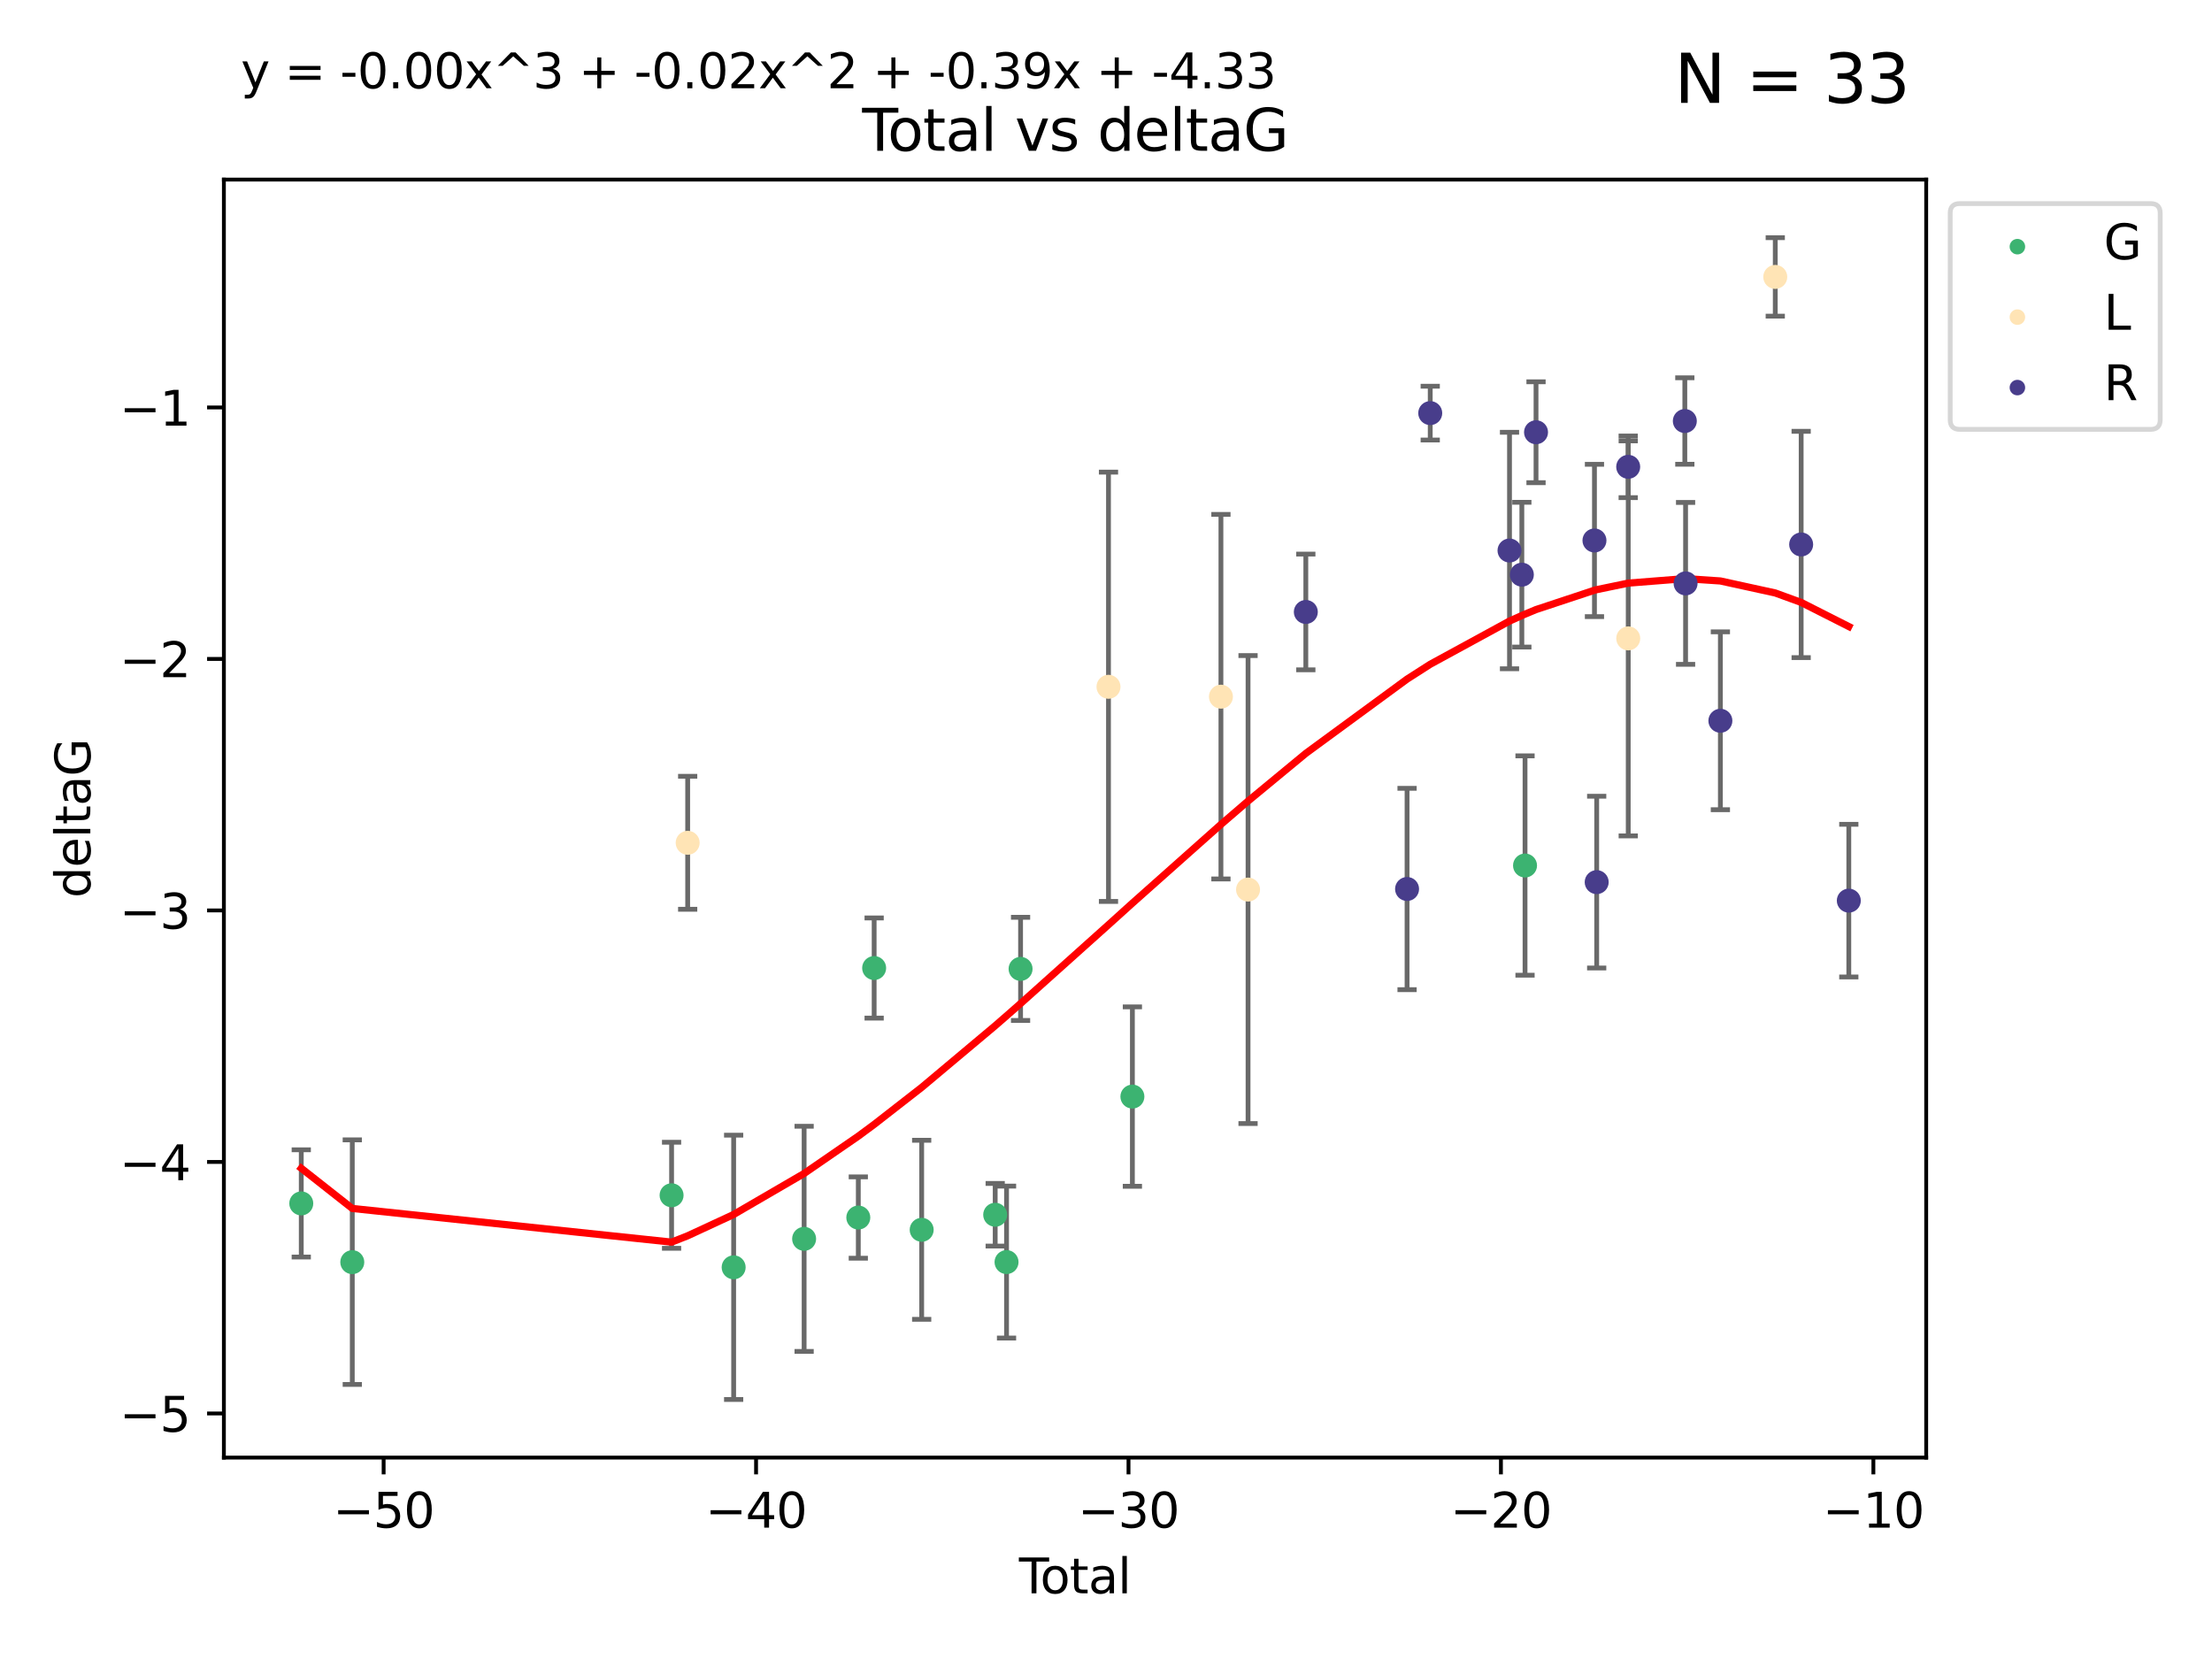 <?xml version="1.0" encoding="utf-8" standalone="no"?>
<!DOCTYPE svg PUBLIC "-//W3C//DTD SVG 1.1//EN"
  "http://www.w3.org/Graphics/SVG/1.1/DTD/svg11.dtd">
<svg xmlns:xlink="http://www.w3.org/1999/xlink" width="460.8pt" height="345.6pt" viewBox="0 0 460.8 345.6" xmlns="http://www.w3.org/2000/svg" version="1.1">
 <defs>
  <style type="text/css">*{stroke-linejoin: round; stroke-linecap: butt}</style>
 </defs>
 <g id="figure_1">
  <g id="patch_1">
   <path d="M 0 345.6 
L 460.8 345.6 
L 460.8 0 
L 0 0 
z
" style="fill: #ffffff"/>
  </g>
  <g id="axes_1">
   <g id="patch_2">
    <path d="M 46.64 303.64 
L 401.26 303.64 
L 401.26 37.411 
L 46.64 37.411 
z
" style="fill: #ffffff"/>
   </g>
   <g id="PathCollection_1">
    <defs>
     <path id="mf0b1d9204d" d="M 0 1.118 
C 0.297 1.118 0.581 1 0.791 0.791 
C 1 0.581 1.118 0.297 1.118 0 
C 1.118 -0.297 1 -0.581 0.791 -0.791 
C 0.581 -1 0.297 -1.118 0 -1.118 
C -0.297 -1.118 -0.581 -1 -0.791 -0.791 
C -1 -0.581 -1.118 -0.297 -1.118 0 
C -1.118 0.297 -1 0.581 -0.791 0.791 
C -0.581 1 -0.297 1.118 0 1.118 
z
" style="stroke: #3cb371"/>
    </defs>
    <g clip-path="url(#p04e2bbbabf)">
     <use xlink:href="#mf0b1d9204d" x="62.759" y="250.694" style="fill: #3cb371; stroke: #3cb371"/>
     <use xlink:href="#mf0b1d9204d" x="73.387" y="262.93" style="fill: #3cb371; stroke: #3cb371"/>
     <use xlink:href="#mf0b1d9204d" x="139.903" y="248.997" style="fill: #3cb371; stroke: #3cb371"/>
     <use xlink:href="#mf0b1d9204d" x="152.833" y="264.006" style="fill: #3cb371; stroke: #3cb371"/>
     <use xlink:href="#mf0b1d9204d" x="167.514" y="258.074" style="fill: #3cb371; stroke: #3cb371"/>
     <use xlink:href="#mf0b1d9204d" x="178.801" y="253.637" style="fill: #3cb371; stroke: #3cb371"/>
     <use xlink:href="#mf0b1d9204d" x="182.101" y="201.658" style="fill: #3cb371; stroke: #3cb371"/>
     <use xlink:href="#mf0b1d9204d" x="192.002" y="256.189" style="fill: #3cb371; stroke: #3cb371"/>
     <use xlink:href="#mf0b1d9204d" x="207.317" y="253.055" style="fill: #3cb371; stroke: #3cb371"/>
     <use xlink:href="#mf0b1d9204d" x="209.68" y="262.915" style="fill: #3cb371; stroke: #3cb371"/>
     <use xlink:href="#mf0b1d9204d" x="212.604" y="201.836" style="fill: #3cb371; stroke: #3cb371"/>
     <use xlink:href="#mf0b1d9204d" x="235.898" y="228.439" style="fill: #3cb371; stroke: #3cb371"/>
     <use xlink:href="#mf0b1d9204d" x="317.692" y="180.303" style="fill: #3cb371; stroke: #3cb371"/>
    </g>
   </g>
   <g id="PathCollection_2">
    <defs>
     <path id="ma7a6918a6d" d="M 0 1.118 
C 0.297 1.118 0.581 1 0.791 0.791 
C 1 0.581 1.118 0.297 1.118 0 
C 1.118 -0.297 1 -0.581 0.791 -0.791 
C 0.581 -1 0.297 -1.118 0 -1.118 
C -0.297 -1.118 -0.581 -1 -0.791 -0.791 
C -1 -0.581 -1.118 -0.297 -1.118 0 
C -1.118 0.297 -1 0.581 -0.791 0.791 
C -0.581 1 -0.297 1.118 0 1.118 
z
" style="stroke: #ffe4b5"/>
    </defs>
    <g clip-path="url(#p04e2bbbabf)">
     <use xlink:href="#ma7a6918a6d" x="143.255" y="175.57" style="fill: #ffe4b5; stroke: #ffe4b5"/>
     <use xlink:href="#ma7a6918a6d" x="230.919" y="143.071" style="fill: #ffe4b5; stroke: #ffe4b5"/>
     <use xlink:href="#ma7a6918a6d" x="254.342" y="145.132" style="fill: #ffe4b5; stroke: #ffe4b5"/>
     <use xlink:href="#ma7a6918a6d" x="259.991" y="185.314" style="fill: #ffe4b5; stroke: #ffe4b5"/>
     <use xlink:href="#ma7a6918a6d" x="339.192" y="132.989" style="fill: #ffe4b5; stroke: #ffe4b5"/>
     <use xlink:href="#ma7a6918a6d" x="369.82" y="57.685" style="fill: #ffe4b5; stroke: #ffe4b5"/>
    </g>
   </g>
   <g id="PathCollection_3">
    <defs>
     <path id="ma7324d2088" d="M 0 1.118 
C 0.297 1.118 0.581 1 0.791 0.791 
C 1 0.581 1.118 0.297 1.118 0 
C 1.118 -0.297 1 -0.581 0.791 -0.791 
C 0.581 -1 0.297 -1.118 0 -1.118 
C -0.297 -1.118 -0.581 -1 -0.791 -0.791 
C -1 -0.581 -1.118 -0.297 -1.118 0 
C -1.118 0.297 -1 0.581 -0.791 0.791 
C -0.581 1 -0.297 1.118 0 1.118 
z
" style="stroke: #483d8b"/>
    </defs>
    <g clip-path="url(#p04e2bbbabf)">
     <use xlink:href="#ma7324d2088" x="272.027" y="127.483" style="fill: #483d8b; stroke: #483d8b"/>
     <use xlink:href="#ma7324d2088" x="293.117" y="185.193" style="fill: #483d8b; stroke: #483d8b"/>
     <use xlink:href="#ma7324d2088" x="297.943" y="86.058" style="fill: #483d8b; stroke: #483d8b"/>
     <use xlink:href="#ma7324d2088" x="314.459" y="114.683" style="fill: #483d8b; stroke: #483d8b"/>
     <use xlink:href="#ma7324d2088" x="317.029" y="119.716" style="fill: #483d8b; stroke: #483d8b"/>
     <use xlink:href="#ma7324d2088" x="319.983" y="90.044" style="fill: #483d8b; stroke: #483d8b"/>
     <use xlink:href="#ma7324d2088" x="332.156" y="112.59" style="fill: #483d8b; stroke: #483d8b"/>
     <use xlink:href="#ma7324d2088" x="332.62" y="183.764" style="fill: #483d8b; stroke: #483d8b"/>
     <use xlink:href="#ma7324d2088" x="339.183" y="97.249" style="fill: #483d8b; stroke: #483d8b"/>
     <use xlink:href="#ma7324d2088" x="350.98" y="87.707" style="fill: #483d8b; stroke: #483d8b"/>
     <use xlink:href="#ma7324d2088" x="351.138" y="121.532" style="fill: #483d8b; stroke: #483d8b"/>
     <use xlink:href="#ma7324d2088" x="358.387" y="150.149" style="fill: #483d8b; stroke: #483d8b"/>
     <use xlink:href="#ma7324d2088" x="375.214" y="113.422" style="fill: #483d8b; stroke: #483d8b"/>
     <use xlink:href="#ma7324d2088" x="385.141" y="187.62" style="fill: #483d8b; stroke: #483d8b"/>
    </g>
   </g>
   <g id="matplotlib.axis_1">
    <g id="xtick_1">
     <g id="line2d_1">
      <defs>
       <path id="m989564a7c6" d="M 0 0 
L 0 3.5 
" style="stroke: #000000; stroke-width: 0.8"/>
      </defs>
      <g>
       <use xlink:href="#m989564a7c6" x="79.917" y="303.64" style="stroke: #000000; stroke-width: 0.8"/>
      </g>
     </g>
     <g id="text_1">
      <!-- −50 -->
      <g transform="translate(69.365 318.238)scale(0.1 -0.1)">
       <defs>
        <path id="DejaVuSans-2212" d="M 678 2272 
L 4684 2272 
L 4684 1741 
L 678 1741 
L 678 2272 
z
" transform="scale(0.016)"/>
        <path id="DejaVuSans-35" d="M 691 4666 
L 3169 4666 
L 3169 4134 
L 1269 4134 
L 1269 2991 
Q 1406 3038 1543 3061 
Q 1681 3084 1819 3084 
Q 2600 3084 3056 2656 
Q 3513 2228 3513 1497 
Q 3513 744 3044 326 
Q 2575 -91 1722 -91 
Q 1428 -91 1123 -41 
Q 819 9 494 109 
L 494 744 
Q 775 591 1075 516 
Q 1375 441 1709 441 
Q 2250 441 2565 725 
Q 2881 1009 2881 1497 
Q 2881 1984 2565 2268 
Q 2250 2553 1709 2553 
Q 1456 2553 1204 2497 
Q 953 2441 691 2322 
L 691 4666 
z
" transform="scale(0.016)"/>
        <path id="DejaVuSans-30" d="M 2034 4250 
Q 1547 4250 1301 3770 
Q 1056 3291 1056 2328 
Q 1056 1369 1301 889 
Q 1547 409 2034 409 
Q 2525 409 2770 889 
Q 3016 1369 3016 2328 
Q 3016 3291 2770 3770 
Q 2525 4250 2034 4250 
z
M 2034 4750 
Q 2819 4750 3233 4129 
Q 3647 3509 3647 2328 
Q 3647 1150 3233 529 
Q 2819 -91 2034 -91 
Q 1250 -91 836 529 
Q 422 1150 422 2328 
Q 422 3509 836 4129 
Q 1250 4750 2034 4750 
z
" transform="scale(0.016)"/>
       </defs>
       <use xlink:href="#DejaVuSans-2212"/>
       <use xlink:href="#DejaVuSans-35" x="83.789"/>
       <use xlink:href="#DejaVuSans-30" x="147.412"/>
      </g>
     </g>
    </g>
    <g id="xtick_2">
     <g id="line2d_2">
      <g>
       <use xlink:href="#m989564a7c6" x="157.502" y="303.64" style="stroke: #000000; stroke-width: 0.8"/>
      </g>
     </g>
     <g id="text_2">
      <!-- −40 -->
      <g transform="translate(146.95 318.238)scale(0.1 -0.1)">
       <defs>
        <path id="DejaVuSans-34" d="M 2419 4116 
L 825 1625 
L 2419 1625 
L 2419 4116 
z
M 2253 4666 
L 3047 4666 
L 3047 1625 
L 3713 1625 
L 3713 1100 
L 3047 1100 
L 3047 0 
L 2419 0 
L 2419 1100 
L 313 1100 
L 313 1709 
L 2253 4666 
z
" transform="scale(0.016)"/>
       </defs>
       <use xlink:href="#DejaVuSans-2212"/>
       <use xlink:href="#DejaVuSans-34" x="83.789"/>
       <use xlink:href="#DejaVuSans-30" x="147.412"/>
      </g>
     </g>
    </g>
    <g id="xtick_3">
     <g id="line2d_3">
      <g>
       <use xlink:href="#m989564a7c6" x="235.087" y="303.64" style="stroke: #000000; stroke-width: 0.8"/>
      </g>
     </g>
     <g id="text_3">
      <!-- −30 -->
      <g transform="translate(224.535 318.238)scale(0.1 -0.1)">
       <defs>
        <path id="DejaVuSans-33" d="M 2597 2516 
Q 3050 2419 3304 2112 
Q 3559 1806 3559 1356 
Q 3559 666 3084 287 
Q 2609 -91 1734 -91 
Q 1441 -91 1130 -33 
Q 819 25 488 141 
L 488 750 
Q 750 597 1062 519 
Q 1375 441 1716 441 
Q 2309 441 2620 675 
Q 2931 909 2931 1356 
Q 2931 1769 2642 2001 
Q 2353 2234 1838 2234 
L 1294 2234 
L 1294 2753 
L 1863 2753 
Q 2328 2753 2575 2939 
Q 2822 3125 2822 3475 
Q 2822 3834 2567 4026 
Q 2313 4219 1838 4219 
Q 1578 4219 1281 4162 
Q 984 4106 628 3988 
L 628 4550 
Q 988 4650 1302 4700 
Q 1616 4750 1894 4750 
Q 2613 4750 3031 4423 
Q 3450 4097 3450 3541 
Q 3450 3153 3228 2886 
Q 3006 2619 2597 2516 
z
" transform="scale(0.016)"/>
       </defs>
       <use xlink:href="#DejaVuSans-2212"/>
       <use xlink:href="#DejaVuSans-33" x="83.789"/>
       <use xlink:href="#DejaVuSans-30" x="147.412"/>
      </g>
     </g>
    </g>
    <g id="xtick_4">
     <g id="line2d_4">
      <g>
       <use xlink:href="#m989564a7c6" x="312.672" y="303.64" style="stroke: #000000; stroke-width: 0.8"/>
      </g>
     </g>
     <g id="text_4">
      <!-- −20 -->
      <g transform="translate(302.12 318.238)scale(0.1 -0.1)">
       <defs>
        <path id="DejaVuSans-32" d="M 1228 531 
L 3431 531 
L 3431 0 
L 469 0 
L 469 531 
Q 828 903 1448 1529 
Q 2069 2156 2228 2338 
Q 2531 2678 2651 2914 
Q 2772 3150 2772 3378 
Q 2772 3750 2511 3984 
Q 2250 4219 1831 4219 
Q 1534 4219 1204 4116 
Q 875 4013 500 3803 
L 500 4441 
Q 881 4594 1212 4672 
Q 1544 4750 1819 4750 
Q 2544 4750 2975 4387 
Q 3406 4025 3406 3419 
Q 3406 3131 3298 2873 
Q 3191 2616 2906 2266 
Q 2828 2175 2409 1742 
Q 1991 1309 1228 531 
z
" transform="scale(0.016)"/>
       </defs>
       <use xlink:href="#DejaVuSans-2212"/>
       <use xlink:href="#DejaVuSans-32" x="83.789"/>
       <use xlink:href="#DejaVuSans-30" x="147.412"/>
      </g>
     </g>
    </g>
    <g id="xtick_5">
     <g id="line2d_5">
      <g>
       <use xlink:href="#m989564a7c6" x="390.258" y="303.64" style="stroke: #000000; stroke-width: 0.8"/>
      </g>
     </g>
     <g id="text_5">
      <!-- −10 -->
      <g transform="translate(379.705 318.238)scale(0.1 -0.1)">
       <defs>
        <path id="DejaVuSans-31" d="M 794 531 
L 1825 531 
L 1825 4091 
L 703 3866 
L 703 4441 
L 1819 4666 
L 2450 4666 
L 2450 531 
L 3481 531 
L 3481 0 
L 794 0 
L 794 531 
z
" transform="scale(0.016)"/>
       </defs>
       <use xlink:href="#DejaVuSans-2212"/>
       <use xlink:href="#DejaVuSans-31" x="83.789"/>
       <use xlink:href="#DejaVuSans-30" x="147.412"/>
      </g>
     </g>
    </g>
    <g id="text_6">
     <!-- Total -->
     <g transform="translate(212.273 331.917)scale(0.1 -0.1)">
      <defs>
       <path id="DejaVuSans-54" d="M -19 4666 
L 3928 4666 
L 3928 4134 
L 2272 4134 
L 2272 0 
L 1638 0 
L 1638 4134 
L -19 4134 
L -19 4666 
z
" transform="scale(0.016)"/>
       <path id="DejaVuSans-6f" d="M 1959 3097 
Q 1497 3097 1228 2736 
Q 959 2375 959 1747 
Q 959 1119 1226 758 
Q 1494 397 1959 397 
Q 2419 397 2687 759 
Q 2956 1122 2956 1747 
Q 2956 2369 2687 2733 
Q 2419 3097 1959 3097 
z
M 1959 3584 
Q 2709 3584 3137 3096 
Q 3566 2609 3566 1747 
Q 3566 888 3137 398 
Q 2709 -91 1959 -91 
Q 1206 -91 779 398 
Q 353 888 353 1747 
Q 353 2609 779 3096 
Q 1206 3584 1959 3584 
z
" transform="scale(0.016)"/>
       <path id="DejaVuSans-74" d="M 1172 4494 
L 1172 3500 
L 2356 3500 
L 2356 3053 
L 1172 3053 
L 1172 1153 
Q 1172 725 1289 603 
Q 1406 481 1766 481 
L 2356 481 
L 2356 0 
L 1766 0 
Q 1100 0 847 248 
Q 594 497 594 1153 
L 594 3053 
L 172 3053 
L 172 3500 
L 594 3500 
L 594 4494 
L 1172 4494 
z
" transform="scale(0.016)"/>
       <path id="DejaVuSans-61" d="M 2194 1759 
Q 1497 1759 1228 1600 
Q 959 1441 959 1056 
Q 959 750 1161 570 
Q 1363 391 1709 391 
Q 2188 391 2477 730 
Q 2766 1069 2766 1631 
L 2766 1759 
L 2194 1759 
z
M 3341 1997 
L 3341 0 
L 2766 0 
L 2766 531 
Q 2569 213 2275 61 
Q 1981 -91 1556 -91 
Q 1019 -91 701 211 
Q 384 513 384 1019 
Q 384 1609 779 1909 
Q 1175 2209 1959 2209 
L 2766 2209 
L 2766 2266 
Q 2766 2663 2505 2880 
Q 2244 3097 1772 3097 
Q 1472 3097 1187 3025 
Q 903 2953 641 2809 
L 641 3341 
Q 956 3463 1253 3523 
Q 1550 3584 1831 3584 
Q 2591 3584 2966 3190 
Q 3341 2797 3341 1997 
z
" transform="scale(0.016)"/>
       <path id="DejaVuSans-6c" d="M 603 4863 
L 1178 4863 
L 1178 0 
L 603 0 
L 603 4863 
z
" transform="scale(0.016)"/>
      </defs>
      <use xlink:href="#DejaVuSans-54"/>
      <use xlink:href="#DejaVuSans-6f" x="44.084"/>
      <use xlink:href="#DejaVuSans-74" x="105.266"/>
      <use xlink:href="#DejaVuSans-61" x="144.475"/>
      <use xlink:href="#DejaVuSans-6c" x="205.754"/>
     </g>
    </g>
   </g>
   <g id="matplotlib.axis_2">
    <g id="ytick_1">
     <g id="line2d_6">
      <defs>
       <path id="m69c96aa525" d="M 0 0 
L -3.5 0 
" style="stroke: #000000; stroke-width: 0.8"/>
      </defs>
      <g>
       <use xlink:href="#m69c96aa525" x="46.64" y="294.452" style="stroke: #000000; stroke-width: 0.8"/>
      </g>
     </g>
     <g id="text_7">
      <!-- −5 -->
      <g transform="translate(24.898 298.251)scale(0.1 -0.1)">
       <use xlink:href="#DejaVuSans-2212"/>
       <use xlink:href="#DejaVuSans-35" x="83.789"/>
      </g>
     </g>
    </g>
    <g id="ytick_2">
     <g id="line2d_7">
      <g>
       <use xlink:href="#m69c96aa525" x="46.64" y="242.057" style="stroke: #000000; stroke-width: 0.8"/>
      </g>
     </g>
     <g id="text_8">
      <!-- −4 -->
      <g transform="translate(24.898 245.857)scale(0.1 -0.1)">
       <use xlink:href="#DejaVuSans-2212"/>
       <use xlink:href="#DejaVuSans-34" x="83.789"/>
      </g>
     </g>
    </g>
    <g id="ytick_3">
     <g id="line2d_8">
      <g>
       <use xlink:href="#m69c96aa525" x="46.64" y="189.663" style="stroke: #000000; stroke-width: 0.8"/>
      </g>
     </g>
     <g id="text_9">
      <!-- −3 -->
      <g transform="translate(24.898 193.462)scale(0.1 -0.1)">
       <use xlink:href="#DejaVuSans-2212"/>
       <use xlink:href="#DejaVuSans-33" x="83.789"/>
      </g>
     </g>
    </g>
    <g id="ytick_4">
     <g id="line2d_9">
      <g>
       <use xlink:href="#m69c96aa525" x="46.64" y="137.269" style="stroke: #000000; stroke-width: 0.8"/>
      </g>
     </g>
     <g id="text_10">
      <!-- −2 -->
      <g transform="translate(24.898 141.068)scale(0.1 -0.1)">
       <use xlink:href="#DejaVuSans-2212"/>
       <use xlink:href="#DejaVuSans-32" x="83.789"/>
      </g>
     </g>
    </g>
    <g id="ytick_5">
     <g id="line2d_10">
      <g>
       <use xlink:href="#m69c96aa525" x="46.64" y="84.875" style="stroke: #000000; stroke-width: 0.8"/>
      </g>
     </g>
     <g id="text_11">
      <!-- −1 -->
      <g transform="translate(24.898 88.674)scale(0.1 -0.1)">
       <use xlink:href="#DejaVuSans-2212"/>
       <use xlink:href="#DejaVuSans-31" x="83.789"/>
      </g>
     </g>
    </g>
    <g id="text_12">
     <!-- deltaG -->
     <g transform="translate(18.818 187.064)rotate(-90)scale(0.1 -0.1)">
      <defs>
       <path id="DejaVuSans-64" d="M 2906 2969 
L 2906 4863 
L 3481 4863 
L 3481 0 
L 2906 0 
L 2906 525 
Q 2725 213 2448 61 
Q 2172 -91 1784 -91 
Q 1150 -91 751 415 
Q 353 922 353 1747 
Q 353 2572 751 3078 
Q 1150 3584 1784 3584 
Q 2172 3584 2448 3432 
Q 2725 3281 2906 2969 
z
M 947 1747 
Q 947 1113 1208 752 
Q 1469 391 1925 391 
Q 2381 391 2643 752 
Q 2906 1113 2906 1747 
Q 2906 2381 2643 2742 
Q 2381 3103 1925 3103 
Q 1469 3103 1208 2742 
Q 947 2381 947 1747 
z
" transform="scale(0.016)"/>
       <path id="DejaVuSans-65" d="M 3597 1894 
L 3597 1613 
L 953 1613 
Q 991 1019 1311 708 
Q 1631 397 2203 397 
Q 2534 397 2845 478 
Q 3156 559 3463 722 
L 3463 178 
Q 3153 47 2828 -22 
Q 2503 -91 2169 -91 
Q 1331 -91 842 396 
Q 353 884 353 1716 
Q 353 2575 817 3079 
Q 1281 3584 2069 3584 
Q 2775 3584 3186 3129 
Q 3597 2675 3597 1894 
z
M 3022 2063 
Q 3016 2534 2758 2815 
Q 2500 3097 2075 3097 
Q 1594 3097 1305 2825 
Q 1016 2553 972 2059 
L 3022 2063 
z
" transform="scale(0.016)"/>
       <path id="DejaVuSans-47" d="M 3809 666 
L 3809 1919 
L 2778 1919 
L 2778 2438 
L 4434 2438 
L 4434 434 
Q 4069 175 3628 42 
Q 3188 -91 2688 -91 
Q 1594 -91 976 548 
Q 359 1188 359 2328 
Q 359 3472 976 4111 
Q 1594 4750 2688 4750 
Q 3144 4750 3555 4637 
Q 3966 4525 4313 4306 
L 4313 3634 
Q 3963 3931 3569 4081 
Q 3175 4231 2741 4231 
Q 1884 4231 1454 3753 
Q 1025 3275 1025 2328 
Q 1025 1384 1454 906 
Q 1884 428 2741 428 
Q 3075 428 3337 486 
Q 3600 544 3809 666 
z
" transform="scale(0.016)"/>
      </defs>
      <use xlink:href="#DejaVuSans-64"/>
      <use xlink:href="#DejaVuSans-65" x="63.477"/>
      <use xlink:href="#DejaVuSans-6c" x="125"/>
      <use xlink:href="#DejaVuSans-74" x="152.783"/>
      <use xlink:href="#DejaVuSans-61" x="191.992"/>
      <use xlink:href="#DejaVuSans-47" x="253.271"/>
     </g>
    </g>
   </g>
   <g id="LineCollection_1">
    <path d="M 62.759 261.865 
L 62.759 239.523 
" clip-path="url(#p04e2bbbabf)" style="fill: none; stroke: #696969"/>
    <path d="M 73.387 288.405 
L 73.387 237.455 
" clip-path="url(#p04e2bbbabf)" style="fill: none; stroke: #696969"/>
    <path d="M 139.903 260.044 
L 139.903 237.949 
" clip-path="url(#p04e2bbbabf)" style="fill: none; stroke: #696969"/>
    <path d="M 152.833 291.539 
L 152.833 236.473 
" clip-path="url(#p04e2bbbabf)" style="fill: none; stroke: #696969"/>
    <path d="M 167.514 281.527 
L 167.514 234.621 
" clip-path="url(#p04e2bbbabf)" style="fill: none; stroke: #696969"/>
    <path d="M 178.801 262.109 
L 178.801 245.165 
" clip-path="url(#p04e2bbbabf)" style="fill: none; stroke: #696969"/>
    <path d="M 182.101 212.091 
L 182.101 191.226 
" clip-path="url(#p04e2bbbabf)" style="fill: none; stroke: #696969"/>
    <path d="M 192.002 274.839 
L 192.002 237.54 
" clip-path="url(#p04e2bbbabf)" style="fill: none; stroke: #696969"/>
    <path d="M 207.317 259.579 
L 207.317 246.532 
" clip-path="url(#p04e2bbbabf)" style="fill: none; stroke: #696969"/>
    <path d="M 209.68 278.743 
L 209.68 247.087 
" clip-path="url(#p04e2bbbabf)" style="fill: none; stroke: #696969"/>
    <path d="M 212.604 212.583 
L 212.604 191.089 
" clip-path="url(#p04e2bbbabf)" style="fill: none; stroke: #696969"/>
    <path d="M 235.898 247.124 
L 235.898 209.753 
" clip-path="url(#p04e2bbbabf)" style="fill: none; stroke: #696969"/>
    <path d="M 317.692 203.148 
L 317.692 157.457 
" clip-path="url(#p04e2bbbabf)" style="fill: none; stroke: #696969"/>
   </g>
   <g id="line2d_11">
    <defs>
     <path id="mdf4f981313" d="M 2 0 
L -2 -0 
" style="stroke: #696969"/>
    </defs>
    <g clip-path="url(#p04e2bbbabf)">
     <use xlink:href="#mdf4f981313" x="62.759" y="261.865" style="fill: #696969; stroke: #696969"/>
     <use xlink:href="#mdf4f981313" x="73.387" y="288.405" style="fill: #696969; stroke: #696969"/>
     <use xlink:href="#mdf4f981313" x="139.903" y="260.044" style="fill: #696969; stroke: #696969"/>
     <use xlink:href="#mdf4f981313" x="152.833" y="291.539" style="fill: #696969; stroke: #696969"/>
     <use xlink:href="#mdf4f981313" x="167.514" y="281.527" style="fill: #696969; stroke: #696969"/>
     <use xlink:href="#mdf4f981313" x="178.801" y="262.109" style="fill: #696969; stroke: #696969"/>
     <use xlink:href="#mdf4f981313" x="182.101" y="212.091" style="fill: #696969; stroke: #696969"/>
     <use xlink:href="#mdf4f981313" x="192.002" y="274.839" style="fill: #696969; stroke: #696969"/>
     <use xlink:href="#mdf4f981313" x="207.317" y="259.579" style="fill: #696969; stroke: #696969"/>
     <use xlink:href="#mdf4f981313" x="209.68" y="278.743" style="fill: #696969; stroke: #696969"/>
     <use xlink:href="#mdf4f981313" x="212.604" y="212.583" style="fill: #696969; stroke: #696969"/>
     <use xlink:href="#mdf4f981313" x="235.898" y="247.124" style="fill: #696969; stroke: #696969"/>
     <use xlink:href="#mdf4f981313" x="317.692" y="203.148" style="fill: #696969; stroke: #696969"/>
    </g>
   </g>
   <g id="line2d_12">
    <g clip-path="url(#p04e2bbbabf)">
     <use xlink:href="#mdf4f981313" x="62.759" y="239.523" style="fill: #696969; stroke: #696969"/>
     <use xlink:href="#mdf4f981313" x="73.387" y="237.455" style="fill: #696969; stroke: #696969"/>
     <use xlink:href="#mdf4f981313" x="139.903" y="237.949" style="fill: #696969; stroke: #696969"/>
     <use xlink:href="#mdf4f981313" x="152.833" y="236.473" style="fill: #696969; stroke: #696969"/>
     <use xlink:href="#mdf4f981313" x="167.514" y="234.621" style="fill: #696969; stroke: #696969"/>
     <use xlink:href="#mdf4f981313" x="178.801" y="245.165" style="fill: #696969; stroke: #696969"/>
     <use xlink:href="#mdf4f981313" x="182.101" y="191.226" style="fill: #696969; stroke: #696969"/>
     <use xlink:href="#mdf4f981313" x="192.002" y="237.54" style="fill: #696969; stroke: #696969"/>
     <use xlink:href="#mdf4f981313" x="207.317" y="246.532" style="fill: #696969; stroke: #696969"/>
     <use xlink:href="#mdf4f981313" x="209.68" y="247.087" style="fill: #696969; stroke: #696969"/>
     <use xlink:href="#mdf4f981313" x="212.604" y="191.089" style="fill: #696969; stroke: #696969"/>
     <use xlink:href="#mdf4f981313" x="235.898" y="209.753" style="fill: #696969; stroke: #696969"/>
     <use xlink:href="#mdf4f981313" x="317.692" y="157.457" style="fill: #696969; stroke: #696969"/>
    </g>
   </g>
   <g id="LineCollection_2">
    <path d="M 143.255 189.421 
L 143.255 161.719 
" clip-path="url(#p04e2bbbabf)" style="fill: none; stroke: #696969"/>
    <path d="M 230.919 187.786 
L 230.919 98.355 
" clip-path="url(#p04e2bbbabf)" style="fill: none; stroke: #696969"/>
    <path d="M 254.342 183.102 
L 254.342 107.161 
" clip-path="url(#p04e2bbbabf)" style="fill: none; stroke: #696969"/>
    <path d="M 259.991 234.06 
L 259.991 136.568 
" clip-path="url(#p04e2bbbabf)" style="fill: none; stroke: #696969"/>
    <path d="M 339.192 174.133 
L 339.192 91.846 
" clip-path="url(#p04e2bbbabf)" style="fill: none; stroke: #696969"/>
    <path d="M 369.82 65.858 
L 369.82 49.513 
" clip-path="url(#p04e2bbbabf)" style="fill: none; stroke: #696969"/>
   </g>
   <g id="line2d_13">
    <g clip-path="url(#p04e2bbbabf)">
     <use xlink:href="#mdf4f981313" x="143.255" y="189.421" style="fill: #696969; stroke: #696969"/>
     <use xlink:href="#mdf4f981313" x="230.919" y="187.786" style="fill: #696969; stroke: #696969"/>
     <use xlink:href="#mdf4f981313" x="254.342" y="183.102" style="fill: #696969; stroke: #696969"/>
     <use xlink:href="#mdf4f981313" x="259.991" y="234.06" style="fill: #696969; stroke: #696969"/>
     <use xlink:href="#mdf4f981313" x="339.192" y="174.133" style="fill: #696969; stroke: #696969"/>
     <use xlink:href="#mdf4f981313" x="369.82" y="65.858" style="fill: #696969; stroke: #696969"/>
    </g>
   </g>
   <g id="line2d_14">
    <g clip-path="url(#p04e2bbbabf)">
     <use xlink:href="#mdf4f981313" x="143.255" y="161.719" style="fill: #696969; stroke: #696969"/>
     <use xlink:href="#mdf4f981313" x="230.919" y="98.355" style="fill: #696969; stroke: #696969"/>
     <use xlink:href="#mdf4f981313" x="254.342" y="107.161" style="fill: #696969; stroke: #696969"/>
     <use xlink:href="#mdf4f981313" x="259.991" y="136.568" style="fill: #696969; stroke: #696969"/>
     <use xlink:href="#mdf4f981313" x="339.192" y="91.846" style="fill: #696969; stroke: #696969"/>
     <use xlink:href="#mdf4f981313" x="369.82" y="49.513" style="fill: #696969; stroke: #696969"/>
    </g>
   </g>
   <g id="LineCollection_3">
    <path d="M 272.027 139.54 
L 272.027 115.425 
" clip-path="url(#p04e2bbbabf)" style="fill: none; stroke: #696969"/>
    <path d="M 293.117 206.167 
L 293.117 164.219 
" clip-path="url(#p04e2bbbabf)" style="fill: none; stroke: #696969"/>
    <path d="M 297.943 91.664 
L 297.943 80.453 
" clip-path="url(#p04e2bbbabf)" style="fill: none; stroke: #696969"/>
    <path d="M 314.459 139.317 
L 314.459 90.049 
" clip-path="url(#p04e2bbbabf)" style="fill: none; stroke: #696969"/>
    <path d="M 317.029 134.791 
L 317.029 104.641 
" clip-path="url(#p04e2bbbabf)" style="fill: none; stroke: #696969"/>
    <path d="M 319.983 100.554 
L 319.983 79.535 
" clip-path="url(#p04e2bbbabf)" style="fill: none; stroke: #696969"/>
    <path d="M 332.156 128.453 
L 332.156 96.726 
" clip-path="url(#p04e2bbbabf)" style="fill: none; stroke: #696969"/>
    <path d="M 332.62 201.654 
L 332.62 165.873 
" clip-path="url(#p04e2bbbabf)" style="fill: none; stroke: #696969"/>
    <path d="M 339.183 103.664 
L 339.183 90.834 
" clip-path="url(#p04e2bbbabf)" style="fill: none; stroke: #696969"/>
    <path d="M 350.98 96.711 
L 350.98 78.702 
" clip-path="url(#p04e2bbbabf)" style="fill: none; stroke: #696969"/>
    <path d="M 351.138 138.393 
L 351.138 104.671 
" clip-path="url(#p04e2bbbabf)" style="fill: none; stroke: #696969"/>
    <path d="M 358.387 168.678 
L 358.387 131.62 
" clip-path="url(#p04e2bbbabf)" style="fill: none; stroke: #696969"/>
    <path d="M 375.214 136.996 
L 375.214 89.848 
" clip-path="url(#p04e2bbbabf)" style="fill: none; stroke: #696969"/>
    <path d="M 385.141 203.521 
L 385.141 171.72 
" clip-path="url(#p04e2bbbabf)" style="fill: none; stroke: #696969"/>
   </g>
   <g id="line2d_15">
    <g clip-path="url(#p04e2bbbabf)">
     <use xlink:href="#mdf4f981313" x="272.027" y="139.54" style="fill: #696969; stroke: #696969"/>
     <use xlink:href="#mdf4f981313" x="293.117" y="206.167" style="fill: #696969; stroke: #696969"/>
     <use xlink:href="#mdf4f981313" x="297.943" y="91.664" style="fill: #696969; stroke: #696969"/>
     <use xlink:href="#mdf4f981313" x="314.459" y="139.317" style="fill: #696969; stroke: #696969"/>
     <use xlink:href="#mdf4f981313" x="317.029" y="134.791" style="fill: #696969; stroke: #696969"/>
     <use xlink:href="#mdf4f981313" x="319.983" y="100.554" style="fill: #696969; stroke: #696969"/>
     <use xlink:href="#mdf4f981313" x="332.156" y="128.453" style="fill: #696969; stroke: #696969"/>
     <use xlink:href="#mdf4f981313" x="332.62" y="201.654" style="fill: #696969; stroke: #696969"/>
     <use xlink:href="#mdf4f981313" x="339.183" y="103.664" style="fill: #696969; stroke: #696969"/>
     <use xlink:href="#mdf4f981313" x="350.98" y="96.711" style="fill: #696969; stroke: #696969"/>
     <use xlink:href="#mdf4f981313" x="351.138" y="138.393" style="fill: #696969; stroke: #696969"/>
     <use xlink:href="#mdf4f981313" x="358.387" y="168.678" style="fill: #696969; stroke: #696969"/>
     <use xlink:href="#mdf4f981313" x="375.214" y="136.996" style="fill: #696969; stroke: #696969"/>
     <use xlink:href="#mdf4f981313" x="385.141" y="203.521" style="fill: #696969; stroke: #696969"/>
    </g>
   </g>
   <g id="line2d_16">
    <g clip-path="url(#p04e2bbbabf)">
     <use xlink:href="#mdf4f981313" x="272.027" y="115.425" style="fill: #696969; stroke: #696969"/>
     <use xlink:href="#mdf4f981313" x="293.117" y="164.219" style="fill: #696969; stroke: #696969"/>
     <use xlink:href="#mdf4f981313" x="297.943" y="80.453" style="fill: #696969; stroke: #696969"/>
     <use xlink:href="#mdf4f981313" x="314.459" y="90.049" style="fill: #696969; stroke: #696969"/>
     <use xlink:href="#mdf4f981313" x="317.029" y="104.641" style="fill: #696969; stroke: #696969"/>
     <use xlink:href="#mdf4f981313" x="319.983" y="79.535" style="fill: #696969; stroke: #696969"/>
     <use xlink:href="#mdf4f981313" x="332.156" y="96.726" style="fill: #696969; stroke: #696969"/>
     <use xlink:href="#mdf4f981313" x="332.62" y="165.873" style="fill: #696969; stroke: #696969"/>
     <use xlink:href="#mdf4f981313" x="339.183" y="90.834" style="fill: #696969; stroke: #696969"/>
     <use xlink:href="#mdf4f981313" x="350.98" y="78.702" style="fill: #696969; stroke: #696969"/>
     <use xlink:href="#mdf4f981313" x="351.138" y="104.671" style="fill: #696969; stroke: #696969"/>
     <use xlink:href="#mdf4f981313" x="358.387" y="131.62" style="fill: #696969; stroke: #696969"/>
     <use xlink:href="#mdf4f981313" x="375.214" y="89.848" style="fill: #696969; stroke: #696969"/>
     <use xlink:href="#mdf4f981313" x="385.141" y="171.72" style="fill: #696969; stroke: #696969"/>
    </g>
   </g>
   <g id="line2d_17">
    <path d="M 62.759 243.371 
L 73.387 251.741 
L 139.903 258.757 
L 143.255 257.439 
L 152.833 252.998 
L 167.514 244.457 
L 178.801 236.683 
L 182.101 234.241 
L 192.002 226.528 
L 207.317 213.679 
L 209.68 211.621 
L 212.604 209.054 
L 230.919 192.644 
L 235.898 188.147 
L 254.342 171.744 
L 259.991 166.882 
L 272.027 156.943 
L 293.117 141.471 
L 297.943 138.38 
L 314.459 129.381 
L 317.029 128.225 
L 317.692 127.938 
L 319.983 126.986 
L 332.156 122.954 
L 332.62 122.837 
L 339.183 121.477 
L 339.192 121.475 
L 350.98 120.542 
L 351.138 120.544 
L 358.387 121.024 
L 369.82 123.526 
L 375.214 125.494 
L 385.141 130.521 
" clip-path="url(#p04e2bbbabf)" style="fill: none; stroke: #ff0000; stroke-width: 1.5; stroke-linecap: square"/>
   </g>
   <g id="line2d_18">
    <defs>
     <path id="m4c22efe86a" d="M 0 2 
C 0.53 2 1.039 1.789 1.414 1.414 
C 1.789 1.039 2 0.53 2 0 
C 2 -0.53 1.789 -1.039 1.414 -1.414 
C 1.039 -1.789 0.53 -2 0 -2 
C -0.53 -2 -1.039 -1.789 -1.414 -1.414 
C -1.789 -1.039 -2 -0.53 -2 0 
C -2 0.53 -1.789 1.039 -1.414 1.414 
C -1.039 1.789 -0.53 2 0 2 
z
" style="stroke: #3cb371"/>
    </defs>
    <g clip-path="url(#p04e2bbbabf)">
     <use xlink:href="#m4c22efe86a" x="62.759" y="250.694" style="fill: #3cb371; stroke: #3cb371"/>
     <use xlink:href="#m4c22efe86a" x="73.387" y="262.93" style="fill: #3cb371; stroke: #3cb371"/>
     <use xlink:href="#m4c22efe86a" x="139.903" y="248.997" style="fill: #3cb371; stroke: #3cb371"/>
     <use xlink:href="#m4c22efe86a" x="152.833" y="264.006" style="fill: #3cb371; stroke: #3cb371"/>
     <use xlink:href="#m4c22efe86a" x="167.514" y="258.074" style="fill: #3cb371; stroke: #3cb371"/>
     <use xlink:href="#m4c22efe86a" x="178.801" y="253.637" style="fill: #3cb371; stroke: #3cb371"/>
     <use xlink:href="#m4c22efe86a" x="182.101" y="201.658" style="fill: #3cb371; stroke: #3cb371"/>
     <use xlink:href="#m4c22efe86a" x="192.002" y="256.189" style="fill: #3cb371; stroke: #3cb371"/>
     <use xlink:href="#m4c22efe86a" x="207.317" y="253.055" style="fill: #3cb371; stroke: #3cb371"/>
     <use xlink:href="#m4c22efe86a" x="209.68" y="262.915" style="fill: #3cb371; stroke: #3cb371"/>
     <use xlink:href="#m4c22efe86a" x="212.604" y="201.836" style="fill: #3cb371; stroke: #3cb371"/>
     <use xlink:href="#m4c22efe86a" x="235.898" y="228.439" style="fill: #3cb371; stroke: #3cb371"/>
     <use xlink:href="#m4c22efe86a" x="317.692" y="180.303" style="fill: #3cb371; stroke: #3cb371"/>
    </g>
   </g>
   <g id="line2d_19">
    <defs>
     <path id="m02c3aebb1d" d="M 0 2 
C 0.53 2 1.039 1.789 1.414 1.414 
C 1.789 1.039 2 0.53 2 0 
C 2 -0.53 1.789 -1.039 1.414 -1.414 
C 1.039 -1.789 0.53 -2 0 -2 
C -0.53 -2 -1.039 -1.789 -1.414 -1.414 
C -1.789 -1.039 -2 -0.53 -2 0 
C -2 0.53 -1.789 1.039 -1.414 1.414 
C -1.039 1.789 -0.53 2 0 2 
z
" style="stroke: #ffe4b5"/>
    </defs>
    <g clip-path="url(#p04e2bbbabf)">
     <use xlink:href="#m02c3aebb1d" x="143.255" y="175.57" style="fill: #ffe4b5; stroke: #ffe4b5"/>
     <use xlink:href="#m02c3aebb1d" x="230.919" y="143.071" style="fill: #ffe4b5; stroke: #ffe4b5"/>
     <use xlink:href="#m02c3aebb1d" x="254.342" y="145.132" style="fill: #ffe4b5; stroke: #ffe4b5"/>
     <use xlink:href="#m02c3aebb1d" x="259.991" y="185.314" style="fill: #ffe4b5; stroke: #ffe4b5"/>
     <use xlink:href="#m02c3aebb1d" x="339.192" y="132.989" style="fill: #ffe4b5; stroke: #ffe4b5"/>
     <use xlink:href="#m02c3aebb1d" x="369.82" y="57.685" style="fill: #ffe4b5; stroke: #ffe4b5"/>
    </g>
   </g>
   <g id="line2d_20">
    <defs>
     <path id="m2217092b88" d="M 0 2 
C 0.53 2 1.039 1.789 1.414 1.414 
C 1.789 1.039 2 0.53 2 0 
C 2 -0.53 1.789 -1.039 1.414 -1.414 
C 1.039 -1.789 0.53 -2 0 -2 
C -0.53 -2 -1.039 -1.789 -1.414 -1.414 
C -1.789 -1.039 -2 -0.53 -2 0 
C -2 0.53 -1.789 1.039 -1.414 1.414 
C -1.039 1.789 -0.53 2 0 2 
z
" style="stroke: #483d8b"/>
    </defs>
    <g clip-path="url(#p04e2bbbabf)">
     <use xlink:href="#m2217092b88" x="272.027" y="127.483" style="fill: #483d8b; stroke: #483d8b"/>
     <use xlink:href="#m2217092b88" x="293.117" y="185.193" style="fill: #483d8b; stroke: #483d8b"/>
     <use xlink:href="#m2217092b88" x="297.943" y="86.058" style="fill: #483d8b; stroke: #483d8b"/>
     <use xlink:href="#m2217092b88" x="314.459" y="114.683" style="fill: #483d8b; stroke: #483d8b"/>
     <use xlink:href="#m2217092b88" x="317.029" y="119.716" style="fill: #483d8b; stroke: #483d8b"/>
     <use xlink:href="#m2217092b88" x="319.983" y="90.044" style="fill: #483d8b; stroke: #483d8b"/>
     <use xlink:href="#m2217092b88" x="332.156" y="112.59" style="fill: #483d8b; stroke: #483d8b"/>
     <use xlink:href="#m2217092b88" x="332.62" y="183.764" style="fill: #483d8b; stroke: #483d8b"/>
     <use xlink:href="#m2217092b88" x="339.183" y="97.249" style="fill: #483d8b; stroke: #483d8b"/>
     <use xlink:href="#m2217092b88" x="350.98" y="87.707" style="fill: #483d8b; stroke: #483d8b"/>
     <use xlink:href="#m2217092b88" x="351.138" y="121.532" style="fill: #483d8b; stroke: #483d8b"/>
     <use xlink:href="#m2217092b88" x="358.387" y="150.149" style="fill: #483d8b; stroke: #483d8b"/>
     <use xlink:href="#m2217092b88" x="375.214" y="113.422" style="fill: #483d8b; stroke: #483d8b"/>
     <use xlink:href="#m2217092b88" x="385.141" y="187.62" style="fill: #483d8b; stroke: #483d8b"/>
    </g>
   </g>
   <g id="patch_3">
    <path d="M 46.64 303.64 
L 46.64 37.411 
" style="fill: none; stroke: #000000; stroke-width: 0.8; stroke-linejoin: miter; stroke-linecap: square"/>
   </g>
   <g id="patch_4">
    <path d="M 401.26 303.64 
L 401.26 37.411 
" style="fill: none; stroke: #000000; stroke-width: 0.8; stroke-linejoin: miter; stroke-linecap: square"/>
   </g>
   <g id="patch_5">
    <path d="M 46.64 303.64 
L 401.26 303.64 
" style="fill: none; stroke: #000000; stroke-width: 0.8; stroke-linejoin: miter; stroke-linecap: square"/>
   </g>
   <g id="patch_6">
    <path d="M 46.64 37.411 
L 401.26 37.411 
" style="fill: none; stroke: #000000; stroke-width: 0.8; stroke-linejoin: miter; stroke-linecap: square"/>
   </g>
   <g id="text_13">
    <!-- N = 33 -->
    <g transform="translate(348.795 21.426)scale(0.14 -0.14)">
     <defs>
      <path id="DejaVuSans-4e" d="M 628 4666 
L 1478 4666 
L 3547 763 
L 3547 4666 
L 4159 4666 
L 4159 0 
L 3309 0 
L 1241 3903 
L 1241 0 
L 628 0 
L 628 4666 
z
" transform="scale(0.016)"/>
      <path id="DejaVuSans-20" transform="scale(0.016)"/>
      <path id="DejaVuSans-3d" d="M 678 2906 
L 4684 2906 
L 4684 2381 
L 678 2381 
L 678 2906 
z
M 678 1631 
L 4684 1631 
L 4684 1100 
L 678 1100 
L 678 1631 
z
" transform="scale(0.016)"/>
     </defs>
     <use xlink:href="#DejaVuSans-4e"/>
     <use xlink:href="#DejaVuSans-20" x="74.805"/>
     <use xlink:href="#DejaVuSans-3d" x="106.592"/>
     <use xlink:href="#DejaVuSans-20" x="190.381"/>
     <use xlink:href="#DejaVuSans-33" x="222.168"/>
     <use xlink:href="#DejaVuSans-33" x="285.791"/>
    </g>
   </g>
   <g id="text_14">
    <!-- y = -0.00x^3 + -0.02x^2 + -0.39x + -4.33 -->
    <g transform="translate(50.186 18.387)scale(0.1 -0.1)">
     <defs>
      <path id="DejaVuSans-79" d="M 2059 -325 
Q 1816 -950 1584 -1140 
Q 1353 -1331 966 -1331 
L 506 -1331 
L 506 -850 
L 844 -850 
Q 1081 -850 1212 -737 
Q 1344 -625 1503 -206 
L 1606 56 
L 191 3500 
L 800 3500 
L 1894 763 
L 2988 3500 
L 3597 3500 
L 2059 -325 
z
" transform="scale(0.016)"/>
      <path id="DejaVuSans-2d" d="M 313 2009 
L 1997 2009 
L 1997 1497 
L 313 1497 
L 313 2009 
z
" transform="scale(0.016)"/>
      <path id="DejaVuSans-2e" d="M 684 794 
L 1344 794 
L 1344 0 
L 684 0 
L 684 794 
z
" transform="scale(0.016)"/>
      <path id="DejaVuSans-78" d="M 3513 3500 
L 2247 1797 
L 3578 0 
L 2900 0 
L 1881 1375 
L 863 0 
L 184 0 
L 1544 1831 
L 300 3500 
L 978 3500 
L 1906 2253 
L 2834 3500 
L 3513 3500 
z
" transform="scale(0.016)"/>
      <path id="DejaVuSans-5e" d="M 2988 4666 
L 4684 2925 
L 4056 2925 
L 2681 4159 
L 1306 2925 
L 678 2925 
L 2375 4666 
L 2988 4666 
z
" transform="scale(0.016)"/>
      <path id="DejaVuSans-2b" d="M 2944 4013 
L 2944 2272 
L 4684 2272 
L 4684 1741 
L 2944 1741 
L 2944 0 
L 2419 0 
L 2419 1741 
L 678 1741 
L 678 2272 
L 2419 2272 
L 2419 4013 
L 2944 4013 
z
" transform="scale(0.016)"/>
      <path id="DejaVuSans-39" d="M 703 97 
L 703 672 
Q 941 559 1184 500 
Q 1428 441 1663 441 
Q 2288 441 2617 861 
Q 2947 1281 2994 2138 
Q 2813 1869 2534 1725 
Q 2256 1581 1919 1581 
Q 1219 1581 811 2004 
Q 403 2428 403 3163 
Q 403 3881 828 4315 
Q 1253 4750 1959 4750 
Q 2769 4750 3195 4129 
Q 3622 3509 3622 2328 
Q 3622 1225 3098 567 
Q 2575 -91 1691 -91 
Q 1453 -91 1209 -44 
Q 966 3 703 97 
z
M 1959 2075 
Q 2384 2075 2632 2365 
Q 2881 2656 2881 3163 
Q 2881 3666 2632 3958 
Q 2384 4250 1959 4250 
Q 1534 4250 1286 3958 
Q 1038 3666 1038 3163 
Q 1038 2656 1286 2365 
Q 1534 2075 1959 2075 
z
" transform="scale(0.016)"/>
     </defs>
     <use xlink:href="#DejaVuSans-79"/>
     <use xlink:href="#DejaVuSans-20" x="59.18"/>
     <use xlink:href="#DejaVuSans-3d" x="90.967"/>
     <use xlink:href="#DejaVuSans-20" x="174.756"/>
     <use xlink:href="#DejaVuSans-2d" x="206.543"/>
     <use xlink:href="#DejaVuSans-30" x="242.627"/>
     <use xlink:href="#DejaVuSans-2e" x="306.25"/>
     <use xlink:href="#DejaVuSans-30" x="338.037"/>
     <use xlink:href="#DejaVuSans-30" x="401.66"/>
     <use xlink:href="#DejaVuSans-78" x="465.283"/>
     <use xlink:href="#DejaVuSans-5e" x="524.463"/>
     <use xlink:href="#DejaVuSans-33" x="608.252"/>
     <use xlink:href="#DejaVuSans-20" x="671.875"/>
     <use xlink:href="#DejaVuSans-2b" x="703.662"/>
     <use xlink:href="#DejaVuSans-20" x="787.451"/>
     <use xlink:href="#DejaVuSans-2d" x="819.238"/>
     <use xlink:href="#DejaVuSans-30" x="855.322"/>
     <use xlink:href="#DejaVuSans-2e" x="918.945"/>
     <use xlink:href="#DejaVuSans-30" x="950.732"/>
     <use xlink:href="#DejaVuSans-32" x="1014.355"/>
     <use xlink:href="#DejaVuSans-78" x="1077.979"/>
     <use xlink:href="#DejaVuSans-5e" x="1137.158"/>
     <use xlink:href="#DejaVuSans-32" x="1220.947"/>
     <use xlink:href="#DejaVuSans-20" x="1284.57"/>
     <use xlink:href="#DejaVuSans-2b" x="1316.357"/>
     <use xlink:href="#DejaVuSans-20" x="1400.146"/>
     <use xlink:href="#DejaVuSans-2d" x="1431.934"/>
     <use xlink:href="#DejaVuSans-30" x="1468.018"/>
     <use xlink:href="#DejaVuSans-2e" x="1531.641"/>
     <use xlink:href="#DejaVuSans-33" x="1563.428"/>
     <use xlink:href="#DejaVuSans-39" x="1627.051"/>
     <use xlink:href="#DejaVuSans-78" x="1690.674"/>
     <use xlink:href="#DejaVuSans-20" x="1749.854"/>
     <use xlink:href="#DejaVuSans-2b" x="1781.641"/>
     <use xlink:href="#DejaVuSans-20" x="1865.43"/>
     <use xlink:href="#DejaVuSans-2d" x="1897.217"/>
     <use xlink:href="#DejaVuSans-34" x="1933.301"/>
     <use xlink:href="#DejaVuSans-2e" x="1996.924"/>
     <use xlink:href="#DejaVuSans-33" x="2028.711"/>
     <use xlink:href="#DejaVuSans-33" x="2092.334"/>
    </g>
   </g>
   <g id="text_15">
    <!-- Total vs deltaG -->
    <g transform="translate(179.602 31.411)scale(0.12 -0.12)">
     <defs>
      <path id="DejaVuSans-76" d="M 191 3500 
L 800 3500 
L 1894 563 
L 2988 3500 
L 3597 3500 
L 2284 0 
L 1503 0 
L 191 3500 
z
" transform="scale(0.016)"/>
      <path id="DejaVuSans-73" d="M 2834 3397 
L 2834 2853 
Q 2591 2978 2328 3040 
Q 2066 3103 1784 3103 
Q 1356 3103 1142 2972 
Q 928 2841 928 2578 
Q 928 2378 1081 2264 
Q 1234 2150 1697 2047 
L 1894 2003 
Q 2506 1872 2764 1633 
Q 3022 1394 3022 966 
Q 3022 478 2636 193 
Q 2250 -91 1575 -91 
Q 1294 -91 989 -36 
Q 684 19 347 128 
L 347 722 
Q 666 556 975 473 
Q 1284 391 1588 391 
Q 1994 391 2212 530 
Q 2431 669 2431 922 
Q 2431 1156 2273 1281 
Q 2116 1406 1581 1522 
L 1381 1569 
Q 847 1681 609 1914 
Q 372 2147 372 2553 
Q 372 3047 722 3315 
Q 1072 3584 1716 3584 
Q 2034 3584 2315 3537 
Q 2597 3491 2834 3397 
z
" transform="scale(0.016)"/>
     </defs>
     <use xlink:href="#DejaVuSans-54"/>
     <use xlink:href="#DejaVuSans-6f" x="44.084"/>
     <use xlink:href="#DejaVuSans-74" x="105.266"/>
     <use xlink:href="#DejaVuSans-61" x="144.475"/>
     <use xlink:href="#DejaVuSans-6c" x="205.754"/>
     <use xlink:href="#DejaVuSans-20" x="233.537"/>
     <use xlink:href="#DejaVuSans-76" x="265.324"/>
     <use xlink:href="#DejaVuSans-73" x="324.504"/>
     <use xlink:href="#DejaVuSans-20" x="376.604"/>
     <use xlink:href="#DejaVuSans-64" x="408.391"/>
     <use xlink:href="#DejaVuSans-65" x="471.867"/>
     <use xlink:href="#DejaVuSans-6c" x="533.391"/>
     <use xlink:href="#DejaVuSans-74" x="561.174"/>
     <use xlink:href="#DejaVuSans-61" x="600.383"/>
     <use xlink:href="#DejaVuSans-47" x="661.662"/>
    </g>
   </g>
   <g id="legend_1">
    <g id="patch_7">
     <path d="M 408.26 89.446 
L 448.008 89.446 
Q 450.008 89.446 450.008 87.446 
L 450.008 44.411 
Q 450.008 42.411 448.008 42.411 
L 408.26 42.411 
Q 406.26 42.411 406.26 44.411 
L 406.26 87.446 
Q 406.26 89.446 408.26 89.446 
z
" style="fill: #ffffff; opacity: 0.8; stroke: #cccccc; stroke-linejoin: miter"/>
    </g>
    <g id="PathCollection_4">
     <g>
      <use xlink:href="#mf0b1d9204d" x="420.26" y="51.385" style="fill: #3cb371; stroke: #3cb371"/>
     </g>
    </g>
    <g id="text_16">
     <!-- G -->
     <g transform="translate(438.26 54.01)scale(0.1 -0.1)">
      <use xlink:href="#DejaVuSans-47"/>
     </g>
    </g>
    <g id="PathCollection_5">
     <g>
      <use xlink:href="#ma7a6918a6d" x="420.26" y="66.063" style="fill: #ffe4b5; stroke: #ffe4b5"/>
     </g>
    </g>
    <g id="text_17">
     <!-- L -->
     <g transform="translate(438.26 68.688)scale(0.1 -0.1)">
      <defs>
       <path id="DejaVuSans-4c" d="M 628 4666 
L 1259 4666 
L 1259 531 
L 3531 531 
L 3531 0 
L 628 0 
L 628 4666 
z
" transform="scale(0.016)"/>
      </defs>
      <use xlink:href="#DejaVuSans-4c"/>
     </g>
    </g>
    <g id="PathCollection_6">
     <g>
      <use xlink:href="#ma7324d2088" x="420.26" y="80.741" style="fill: #483d8b; stroke: #483d8b"/>
     </g>
    </g>
    <g id="text_18">
     <!-- R -->
     <g transform="translate(438.26 83.366)scale(0.1 -0.1)">
      <defs>
       <path id="DejaVuSans-52" d="M 2841 2188 
Q 3044 2119 3236 1894 
Q 3428 1669 3622 1275 
L 4263 0 
L 3584 0 
L 2988 1197 
Q 2756 1666 2539 1819 
Q 2322 1972 1947 1972 
L 1259 1972 
L 1259 0 
L 628 0 
L 628 4666 
L 2053 4666 
Q 2853 4666 3247 4331 
Q 3641 3997 3641 3322 
Q 3641 2881 3436 2590 
Q 3231 2300 2841 2188 
z
M 1259 4147 
L 1259 2491 
L 2053 2491 
Q 2509 2491 2742 2702 
Q 2975 2913 2975 3322 
Q 2975 3731 2742 3939 
Q 2509 4147 2053 4147 
L 1259 4147 
z
" transform="scale(0.016)"/>
      </defs>
      <use xlink:href="#DejaVuSans-52"/>
     </g>
    </g>
   </g>
  </g>
 </g>
 <defs>
  <clipPath id="p04e2bbbabf">
   <rect x="46.64" y="37.411" width="354.62" height="266.229"/>
  </clipPath>
 </defs>
</svg>
